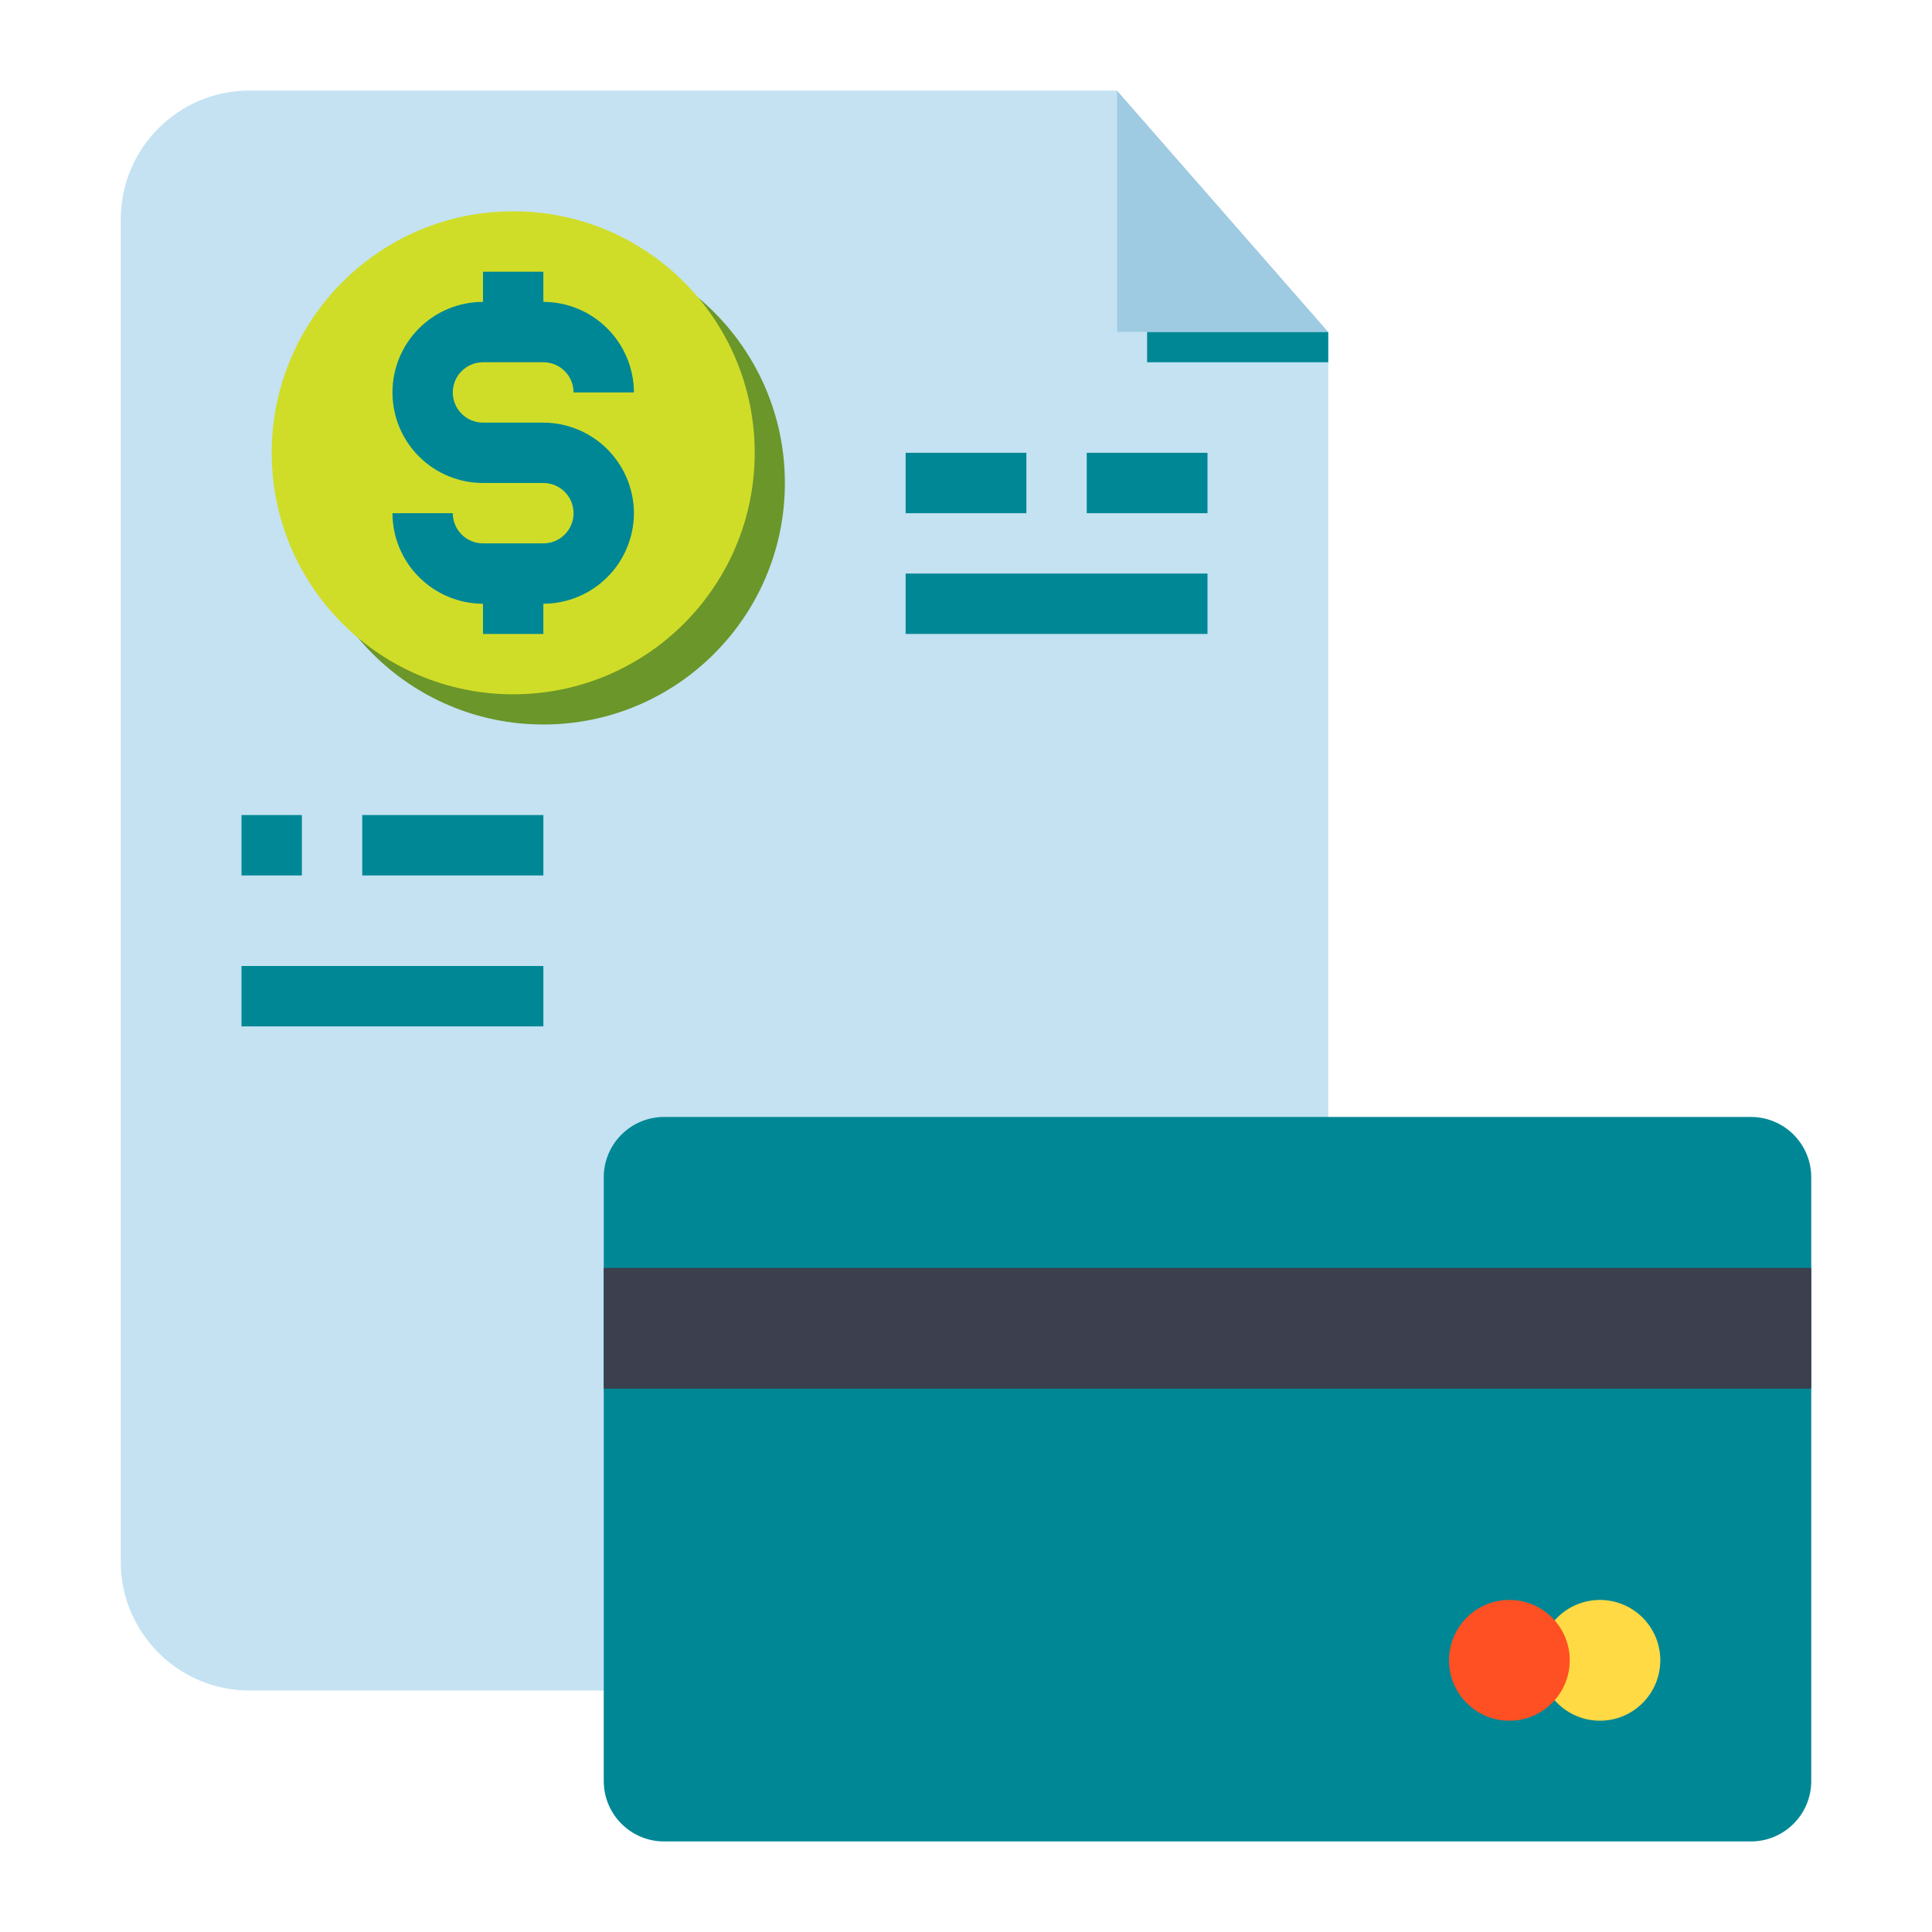 <svg width="60" height="60" viewBox="0 0 60 60" fill="none" xmlns="http://www.w3.org/2000/svg">
<path d="M41.25 10.312V52.5H7.75C5.541 52.5 3.75 50.709 3.75 48.5V6.812C3.75 4.603 5.541 2.812 7.75 2.812H34.688V10.312H41.25Z" fill="#C4E2F2"/>
<path d="M54.375 34.688H20.625C19.59 34.688 18.75 35.527 18.75 36.562V55.312C18.75 56.348 19.59 57.188 20.625 57.188H54.375C55.41 57.188 56.25 56.348 56.25 55.312V36.562C56.25 35.527 55.41 34.688 54.375 34.688Z" fill="#008795"/>
<path d="M34.688 2.812L41.25 10.312H34.688V2.812Z" fill="#9ECBE2"/>
<path d="M18.75 39.375H56.25V43.125H18.75V39.375Z" fill="#3C3F4D"/>
<path d="M16.875 22.5C21.017 22.5 24.375 19.142 24.375 15C24.375 10.858 21.017 7.5 16.875 7.5C12.733 7.5 9.375 10.858 9.375 15C9.375 19.142 12.733 22.5 16.875 22.5Z" fill="#6B962A"/>
<path d="M28.125 14.062H31.875V15.938H28.125V14.062Z" fill="#008795"/>
<path d="M33.75 14.062H37.5V15.938H33.75V14.062Z" fill="#008795"/>
<path d="M28.125 17.812H37.5V19.688H28.125V17.812Z" fill="#008795"/>
<path d="M7.5 25.312H9.375V27.188H7.5V25.312Z" fill="#008795"/>
<path d="M11.25 25.312H16.875V27.188H11.25V25.312Z" fill="#008795"/>
<path d="M7.5 30H16.875V31.875H7.5V30Z" fill="#008795"/>
<path d="M49.688 53.438C50.723 53.438 51.562 52.598 51.562 51.562C51.562 50.527 50.723 49.688 49.688 49.688C48.652 49.688 47.812 50.527 47.812 51.562C47.812 52.598 48.652 53.438 49.688 53.438Z" fill="#FFDA44"/>
<path d="M46.875 53.438C47.91 53.438 48.75 52.598 48.75 51.562C48.75 50.527 47.91 49.688 46.875 49.688C45.84 49.688 45 50.527 45 51.562C45 52.598 45.84 53.438 46.875 53.438Z" fill="#FF5023"/>
<path d="M35.625 10.312H41.25V11.25H35.625V10.312Z" fill="#008795"/>
<path d="M15.938 21.562C20.08 21.562 23.438 18.205 23.438 14.062C23.438 9.92 20.08 6.562 15.938 6.562C11.795 6.562 8.438 9.92 8.438 14.062C8.438 18.205 11.795 21.562 15.938 21.562Z" fill="#D0DD28"/>
<path d="M19.688 15.938C19.685 16.683 19.388 17.397 18.861 17.924C18.334 18.451 17.62 18.748 16.875 18.75V19.688H15V18.75C14.255 18.748 13.541 18.451 13.014 17.924C12.487 17.397 12.19 16.683 12.188 15.938H14.062C14.062 16.186 14.161 16.425 14.337 16.6C14.513 16.776 14.751 16.875 15 16.875H16.875C17.124 16.875 17.362 16.776 17.538 16.6C17.714 16.425 17.812 16.186 17.812 15.938C17.812 15.689 17.714 15.45 17.538 15.275C17.362 15.099 17.124 15 16.875 15H15C14.254 15 13.539 14.704 13.011 14.176C12.484 13.649 12.188 12.933 12.188 12.188C12.188 11.442 12.484 10.726 13.011 10.199C13.539 9.671 14.254 9.375 15 9.375V8.438H16.875V9.375C17.62 9.377 18.334 9.674 18.861 10.201C19.388 10.728 19.685 11.442 19.688 12.188H17.812C17.812 11.939 17.714 11.7 17.538 11.525C17.362 11.349 17.124 11.25 16.875 11.25H15C14.751 11.25 14.513 11.349 14.337 11.525C14.161 11.7 14.062 11.939 14.062 12.188C14.062 12.436 14.161 12.675 14.337 12.85C14.513 13.026 14.751 13.125 15 13.125H16.875C17.62 13.127 18.334 13.424 18.861 13.951C19.388 14.478 19.685 15.192 19.688 15.938Z" fill="#008795"/>
</svg>
